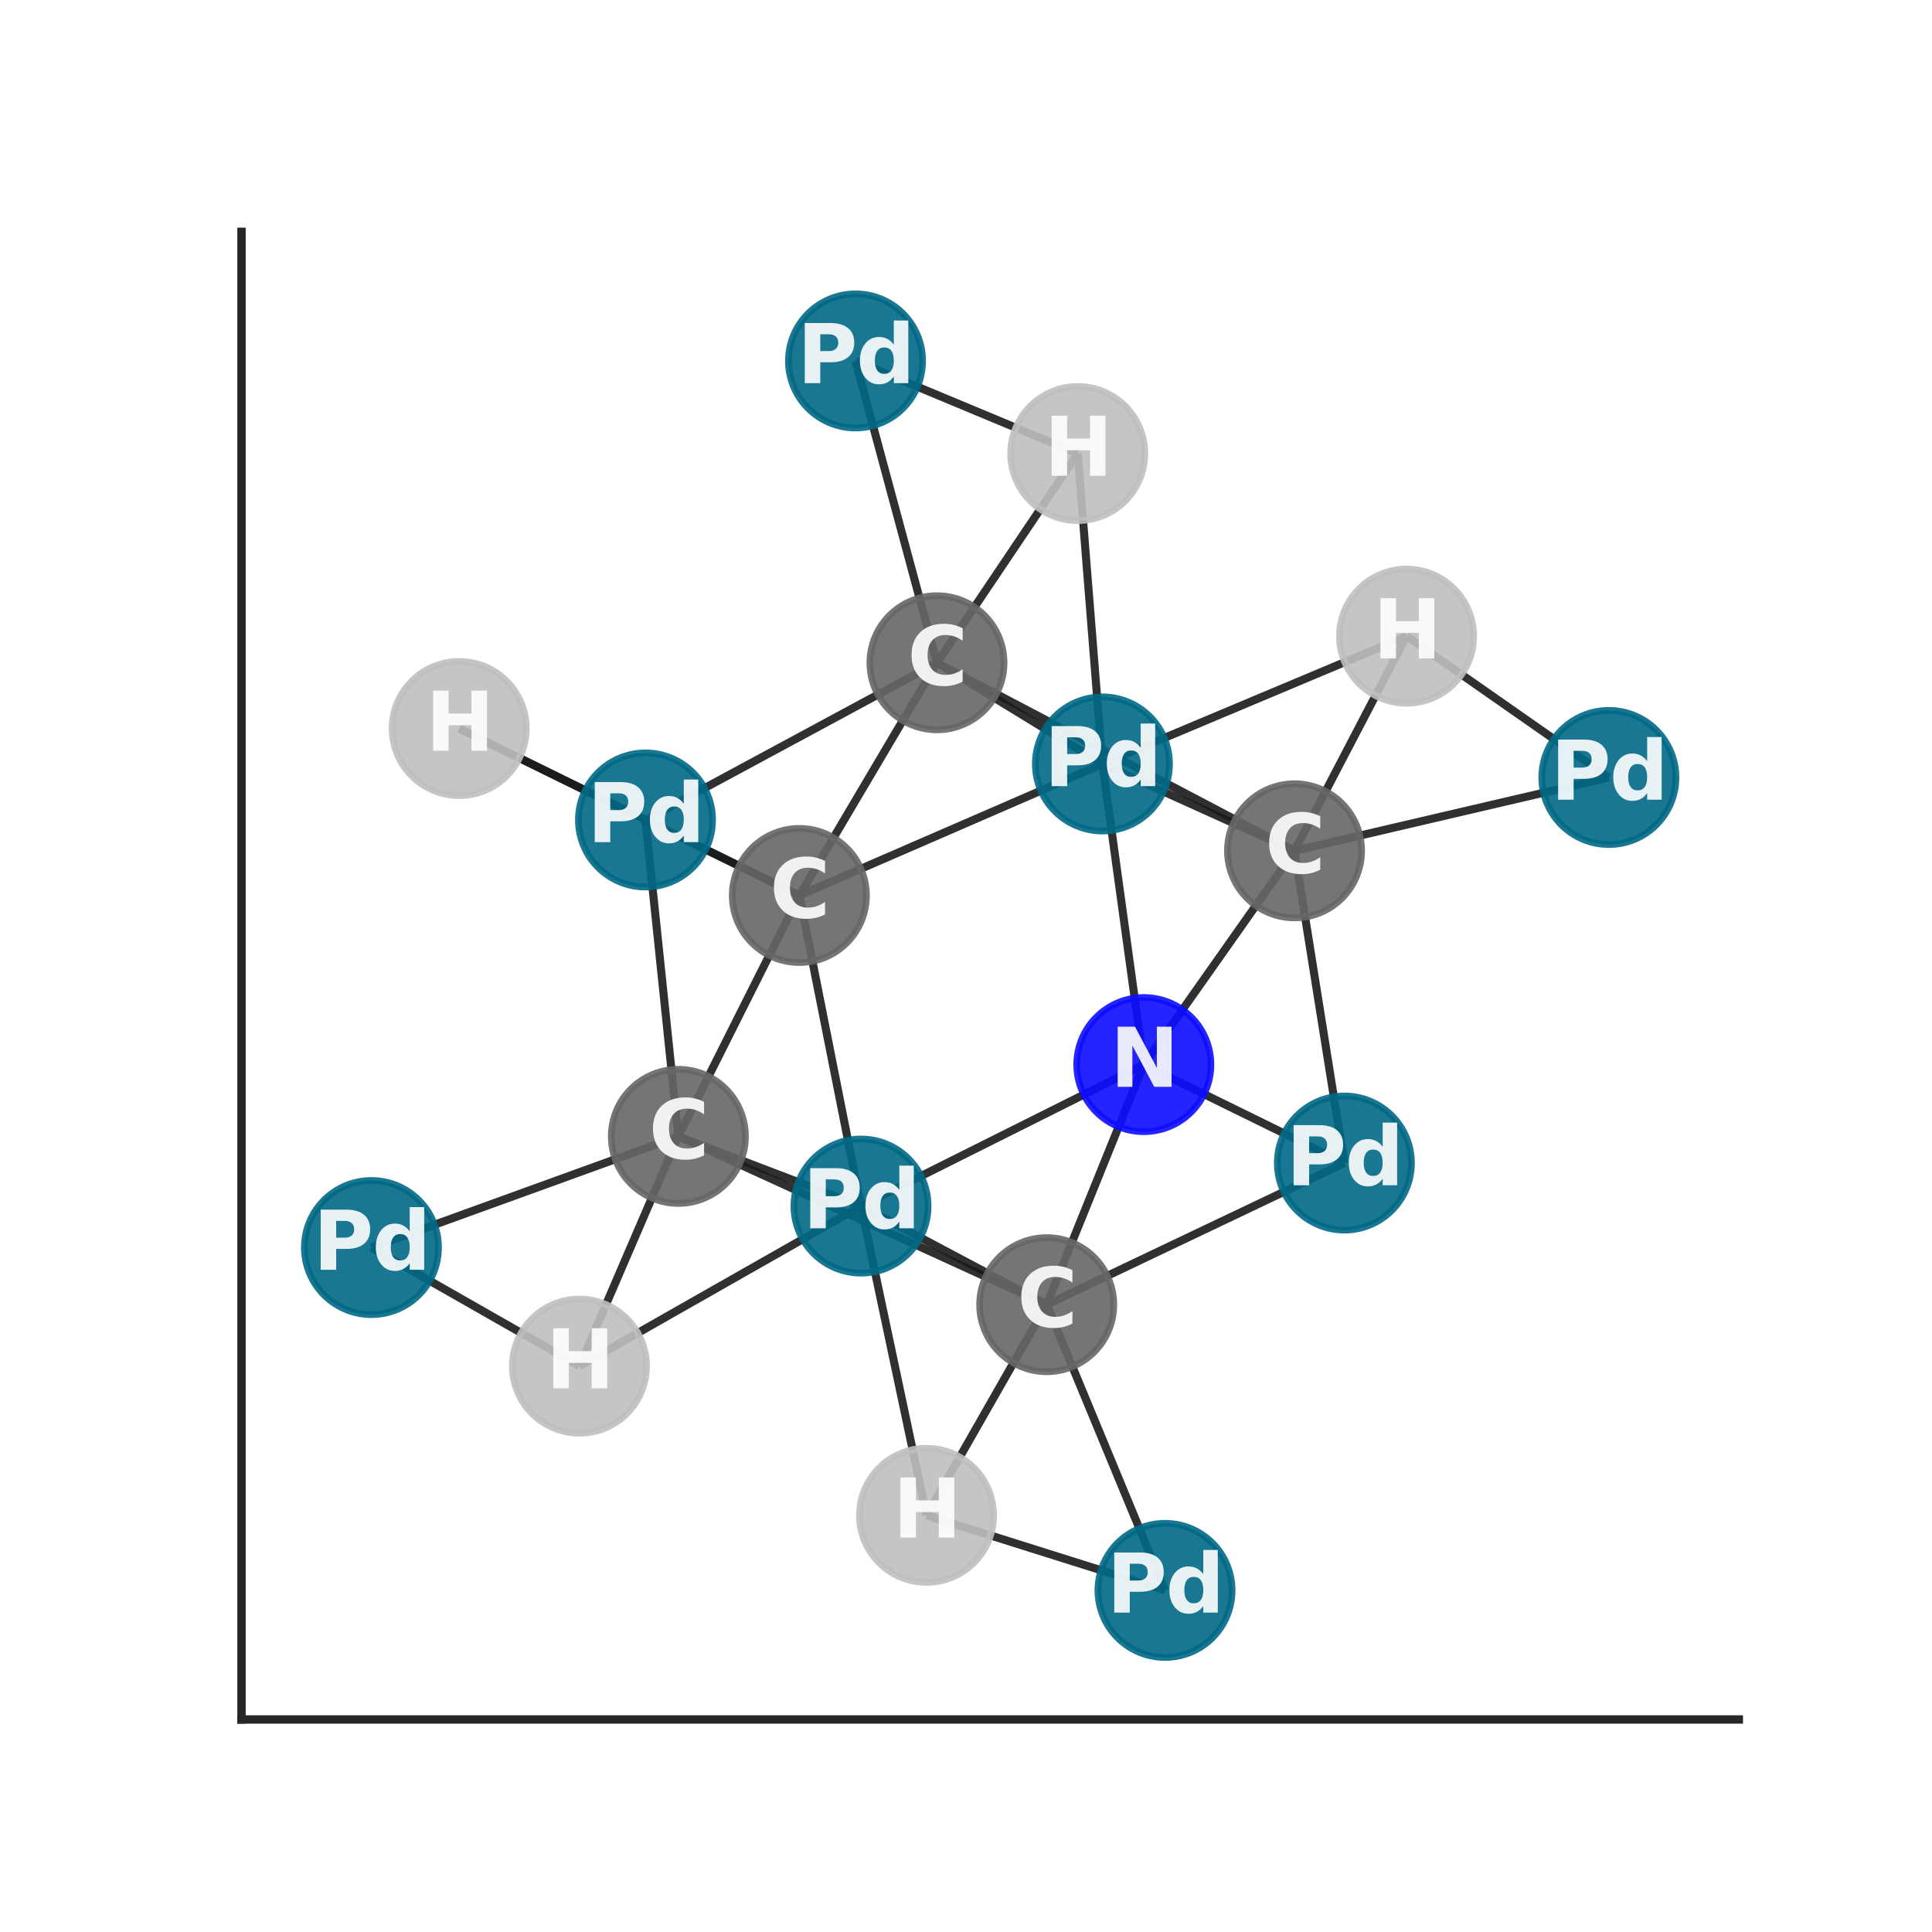 <?xml version="1.0" encoding="utf-8" standalone="no"?>
<!DOCTYPE svg PUBLIC "-//W3C//DTD SVG 1.1//EN"
  "http://www.w3.org/Graphics/SVG/1.1/DTD/svg11.dtd">
<svg xmlns:xlink="http://www.w3.org/1999/xlink" width="288pt" height="288pt" viewBox="0 0 288 288" xmlns="http://www.w3.org/2000/svg" version="1.1">
 <defs>
  <style type="text/css">*{stroke-linejoin: round; stroke-linecap: butt}</style>
 </defs>
 <g id="figure_1">
  <g id="patch_1">
   <path d="M 0 288 
L 288 288 
L 288 0 
L 0 0 
z
" style="fill: #ffffff"/>
  </g>
  <g id="axes_1">
   <g id="patch_2">
    <path d="M 36 256.32 
L 259.2 256.32 
L 259.2 34.56 
L 36 34.56 
z
" style="fill: #ffffff"/>
   </g>
   <g id="matplotlib.axis_1">
    <g id="xtick_1"/>
    <g id="xtick_2"/>
    <g id="xtick_3"/>
    <g id="xtick_4"/>
    <g id="xtick_5"/>
   </g>
   <g id="matplotlib.axis_2">
    <g id="ytick_1"/>
    <g id="ytick_2"/>
    <g id="ytick_3"/>
    <g id="ytick_4"/>
    <g id="ytick_5"/>
   </g>
   <g id="LineCollection_1">
    <path d="M 164.335 113.879 
L 192.974 126.828 
" clip-path="url(#p6c3575a9b9)" style="fill: none; stroke: #1a1a1a; stroke-opacity: 0.9; stroke-width: 1.2"/>
    <path d="M 164.335 113.879 
L 209.676 94.829 
" clip-path="url(#p6c3575a9b9)" style="fill: none; stroke: #1a1a1a; stroke-opacity: 0.9; stroke-width: 1.2"/>
    <path d="M 164.335 113.879 
L 139.672 98.797 
" clip-path="url(#p6c3575a9b9)" style="fill: none; stroke: #1a1a1a; stroke-opacity: 0.9; stroke-width: 1.2"/>
    <path d="M 164.335 113.879 
L 160.657 67.607 
" clip-path="url(#p6c3575a9b9)" style="fill: none; stroke: #1a1a1a; stroke-opacity: 0.9; stroke-width: 1.2"/>
    <path d="M 164.335 113.879 
L 119.159 133.488 
" clip-path="url(#p6c3575a9b9)" style="fill: none; stroke: #1a1a1a; stroke-opacity: 0.9; stroke-width: 1.2"/>
    <path d="M 164.335 113.879 
L 170.506 158.695 
" clip-path="url(#p6c3575a9b9)" style="fill: none; stroke: #1a1a1a; stroke-opacity: 0.9; stroke-width: 1.2"/>
    <path d="M 239.831 115.897 
L 192.974 126.828 
" clip-path="url(#p6c3575a9b9)" style="fill: none; stroke: #1a1a1a; stroke-opacity: 0.9; stroke-width: 1.2"/>
    <path d="M 239.831 115.897 
L 209.676 94.829 
" clip-path="url(#p6c3575a9b9)" style="fill: none; stroke: #1a1a1a; stroke-opacity: 0.9; stroke-width: 1.2"/>
    <path d="M 192.974 126.828 
L 209.676 94.829 
" clip-path="url(#p6c3575a9b9)" style="fill: none; stroke: #1a1a1a; stroke-opacity: 0.9; stroke-width: 1.2"/>
    <path d="M 192.974 126.828 
L 139.672 98.797 
" clip-path="url(#p6c3575a9b9)" style="fill: none; stroke: #1a1a1a; stroke-opacity: 0.9; stroke-width: 1.2"/>
    <path d="M 192.974 126.828 
L 200.405 173.372 
" clip-path="url(#p6c3575a9b9)" style="fill: none; stroke: #1a1a1a; stroke-opacity: 0.9; stroke-width: 1.2"/>
    <path d="M 192.974 126.828 
L 170.506 158.695 
" clip-path="url(#p6c3575a9b9)" style="fill: none; stroke: #1a1a1a; stroke-opacity: 0.9; stroke-width: 1.2"/>
    <path d="M 127.53 53.804 
L 139.672 98.797 
" clip-path="url(#p6c3575a9b9)" style="fill: none; stroke: #1a1a1a; stroke-opacity: 0.9; stroke-width: 1.2"/>
    <path d="M 127.53 53.804 
L 160.657 67.607 
" clip-path="url(#p6c3575a9b9)" style="fill: none; stroke: #1a1a1a; stroke-opacity: 0.9; stroke-width: 1.2"/>
    <path d="M 139.672 98.797 
L 160.657 67.607 
" clip-path="url(#p6c3575a9b9)" style="fill: none; stroke: #1a1a1a; stroke-opacity: 0.9; stroke-width: 1.2"/>
    <path d="M 139.672 98.797 
L 96.222 122.23 
" clip-path="url(#p6c3575a9b9)" style="fill: none; stroke: #1a1a1a; stroke-opacity: 0.9; stroke-width: 1.2"/>
    <path d="M 139.672 98.797 
L 119.159 133.488 
" clip-path="url(#p6c3575a9b9)" style="fill: none; stroke: #1a1a1a; stroke-opacity: 0.9; stroke-width: 1.2"/>
    <path d="M 96.222 122.23 
L 119.159 133.488 
" clip-path="url(#p6c3575a9b9)" style="fill: none; stroke: #1a1a1a; stroke-opacity: 0.9; stroke-width: 1.2"/>
    <path d="M 96.222 122.23 
L 68.457 108.599 
" clip-path="url(#p6c3575a9b9)" style="fill: none; stroke: #1a1a1a; stroke-opacity: 0.9; stroke-width: 1.2"/>
    <path d="M 96.222 122.23 
L 101.124 169.397 
" clip-path="url(#p6c3575a9b9)" style="fill: none; stroke: #1a1a1a; stroke-opacity: 0.9; stroke-width: 1.2"/>
    <path d="M 119.159 133.488 
L 68.457 108.599 
" clip-path="url(#p6c3575a9b9)" style="fill: none; stroke: #1a1a1a; stroke-opacity: 0.9; stroke-width: 1.2"/>
    <path d="M 119.159 133.488 
L 128.35 179.785 
" clip-path="url(#p6c3575a9b9)" style="fill: none; stroke: #1a1a1a; stroke-opacity: 0.9; stroke-width: 1.2"/>
    <path d="M 119.159 133.488 
L 101.124 169.397 
" clip-path="url(#p6c3575a9b9)" style="fill: none; stroke: #1a1a1a; stroke-opacity: 0.9; stroke-width: 1.2"/>
    <path d="M 55.369 185.97 
L 101.124 169.397 
" clip-path="url(#p6c3575a9b9)" style="fill: none; stroke: #1a1a1a; stroke-opacity: 0.9; stroke-width: 1.2"/>
    <path d="M 55.369 185.97 
L 86.379 203.649 
" clip-path="url(#p6c3575a9b9)" style="fill: none; stroke: #1a1a1a; stroke-opacity: 0.9; stroke-width: 1.2"/>
    <path d="M 128.35 179.785 
L 101.124 169.397 
" clip-path="url(#p6c3575a9b9)" style="fill: none; stroke: #1a1a1a; stroke-opacity: 0.9; stroke-width: 1.2"/>
    <path d="M 128.35 179.785 
L 86.379 203.649 
" clip-path="url(#p6c3575a9b9)" style="fill: none; stroke: #1a1a1a; stroke-opacity: 0.9; stroke-width: 1.2"/>
    <path d="M 128.35 179.785 
L 156.032 194.486 
" clip-path="url(#p6c3575a9b9)" style="fill: none; stroke: #1a1a1a; stroke-opacity: 0.9; stroke-width: 1.2"/>
    <path d="M 128.35 179.785 
L 138.115 225.888 
" clip-path="url(#p6c3575a9b9)" style="fill: none; stroke: #1a1a1a; stroke-opacity: 0.9; stroke-width: 1.2"/>
    <path d="M 128.35 179.785 
L 170.506 158.695 
" clip-path="url(#p6c3575a9b9)" style="fill: none; stroke: #1a1a1a; stroke-opacity: 0.9; stroke-width: 1.2"/>
    <path d="M 101.124 169.397 
L 86.379 203.649 
" clip-path="url(#p6c3575a9b9)" style="fill: none; stroke: #1a1a1a; stroke-opacity: 0.9; stroke-width: 1.2"/>
    <path d="M 101.124 169.397 
L 156.032 194.486 
" clip-path="url(#p6c3575a9b9)" style="fill: none; stroke: #1a1a1a; stroke-opacity: 0.9; stroke-width: 1.2"/>
    <path d="M 173.666 237.076 
L 156.032 194.486 
" clip-path="url(#p6c3575a9b9)" style="fill: none; stroke: #1a1a1a; stroke-opacity: 0.9; stroke-width: 1.2"/>
    <path d="M 173.666 237.076 
L 138.115 225.888 
" clip-path="url(#p6c3575a9b9)" style="fill: none; stroke: #1a1a1a; stroke-opacity: 0.9; stroke-width: 1.2"/>
    <path d="M 156.032 194.486 
L 138.115 225.888 
" clip-path="url(#p6c3575a9b9)" style="fill: none; stroke: #1a1a1a; stroke-opacity: 0.9; stroke-width: 1.2"/>
    <path d="M 156.032 194.486 
L 200.405 173.372 
" clip-path="url(#p6c3575a9b9)" style="fill: none; stroke: #1a1a1a; stroke-opacity: 0.9; stroke-width: 1.2"/>
    <path d="M 156.032 194.486 
L 170.506 158.695 
" clip-path="url(#p6c3575a9b9)" style="fill: none; stroke: #1a1a1a; stroke-opacity: 0.9; stroke-width: 1.2"/>
    <path d="M 200.405 173.372 
L 170.506 158.695 
" clip-path="url(#p6c3575a9b9)" style="fill: none; stroke: #1a1a1a; stroke-opacity: 0.9; stroke-width: 1.2"/>
   </g>
   <g id="PathCollection_1">
    <defs>
     <path id="C0_0_5343e3cae6" d="M 0 10 
C 2.652 10 5.196 8.946 7.071 7.071 
C 8.946 5.196 10 2.652 10 -0 
C 10 -2.652 8.946 -5.196 7.071 -7.071 
C 5.196 -8.946 2.652 -10 0 -10 
C -2.652 -10 -5.196 -8.946 -7.071 -7.071 
C -8.946 -5.196 -10 -2.652 -10 0 
C -10 2.652 -8.946 5.196 -7.071 7.071 
C -5.196 8.946 -2.652 10 0 10 
z
"/>
    </defs>
    <g clip-path="url(#p6c3575a9b9)">
     <use xlink:href="#C0_0_5343e3cae6" x="164.335" y="113.879" style="fill: #006985; fill-opacity: 0.9; stroke: #006985; stroke-opacity: 0.9"/>
    </g>
    <g clip-path="url(#p6c3575a9b9)">
     <use xlink:href="#C0_0_5343e3cae6" x="239.831" y="115.897" style="fill: #006985; fill-opacity: 0.9; stroke: #006985; stroke-opacity: 0.9"/>
    </g>
    <g clip-path="url(#p6c3575a9b9)">
     <use xlink:href="#C0_0_5343e3cae6" x="192.974" y="126.828" style="fill: #666666; fill-opacity: 0.9; stroke: #666666; stroke-opacity: 0.9"/>
    </g>
    <g clip-path="url(#p6c3575a9b9)">
     <use xlink:href="#C0_0_5343e3cae6" x="209.676" y="94.829" style="fill: #bfbfbf; fill-opacity: 0.9; stroke: #bfbfbf; stroke-opacity: 0.9"/>
    </g>
    <g clip-path="url(#p6c3575a9b9)">
     <use xlink:href="#C0_0_5343e3cae6" x="127.53" y="53.804" style="fill: #006985; fill-opacity: 0.9; stroke: #006985; stroke-opacity: 0.9"/>
    </g>
    <g clip-path="url(#p6c3575a9b9)">
     <use xlink:href="#C0_0_5343e3cae6" x="139.672" y="98.797" style="fill: #666666; fill-opacity: 0.9; stroke: #666666; stroke-opacity: 0.9"/>
    </g>
    <g clip-path="url(#p6c3575a9b9)">
     <use xlink:href="#C0_0_5343e3cae6" x="160.657" y="67.607" style="fill: #bfbfbf; fill-opacity: 0.9; stroke: #bfbfbf; stroke-opacity: 0.9"/>
    </g>
    <g clip-path="url(#p6c3575a9b9)">
     <use xlink:href="#C0_0_5343e3cae6" x="96.222" y="122.23" style="fill: #006985; fill-opacity: 0.9; stroke: #006985; stroke-opacity: 0.9"/>
    </g>
    <g clip-path="url(#p6c3575a9b9)">
     <use xlink:href="#C0_0_5343e3cae6" x="119.159" y="133.488" style="fill: #666666; fill-opacity: 0.9; stroke: #666666; stroke-opacity: 0.9"/>
    </g>
    <g clip-path="url(#p6c3575a9b9)">
     <use xlink:href="#C0_0_5343e3cae6" x="68.457" y="108.599" style="fill: #bfbfbf; fill-opacity: 0.9; stroke: #bfbfbf; stroke-opacity: 0.9"/>
    </g>
    <g clip-path="url(#p6c3575a9b9)">
     <use xlink:href="#C0_0_5343e3cae6" x="55.369" y="185.97" style="fill: #006985; fill-opacity: 0.9; stroke: #006985; stroke-opacity: 0.9"/>
    </g>
    <g clip-path="url(#p6c3575a9b9)">
     <use xlink:href="#C0_0_5343e3cae6" x="128.35" y="179.785" style="fill: #006985; fill-opacity: 0.9; stroke: #006985; stroke-opacity: 0.9"/>
    </g>
    <g clip-path="url(#p6c3575a9b9)">
     <use xlink:href="#C0_0_5343e3cae6" x="101.124" y="169.397" style="fill: #666666; fill-opacity: 0.9; stroke: #666666; stroke-opacity: 0.9"/>
    </g>
    <g clip-path="url(#p6c3575a9b9)">
     <use xlink:href="#C0_0_5343e3cae6" x="86.379" y="203.649" style="fill: #bfbfbf; fill-opacity: 0.9; stroke: #bfbfbf; stroke-opacity: 0.9"/>
    </g>
    <g clip-path="url(#p6c3575a9b9)">
     <use xlink:href="#C0_0_5343e3cae6" x="173.666" y="237.076" style="fill: #006985; fill-opacity: 0.9; stroke: #006985; stroke-opacity: 0.9"/>
    </g>
    <g clip-path="url(#p6c3575a9b9)">
     <use xlink:href="#C0_0_5343e3cae6" x="156.032" y="194.486" style="fill: #666666; fill-opacity: 0.9; stroke: #666666; stroke-opacity: 0.9"/>
    </g>
    <g clip-path="url(#p6c3575a9b9)">
     <use xlink:href="#C0_0_5343e3cae6" x="138.115" y="225.888" style="fill: #bfbfbf; fill-opacity: 0.9; stroke: #bfbfbf; stroke-opacity: 0.9"/>
    </g>
    <g clip-path="url(#p6c3575a9b9)">
     <use xlink:href="#C0_0_5343e3cae6" x="200.405" y="173.372" style="fill: #006985; fill-opacity: 0.9; stroke: #006985; stroke-opacity: 0.9"/>
    </g>
    <g clip-path="url(#p6c3575a9b9)">
     <use xlink:href="#C0_0_5343e3cae6" x="170.506" y="158.695" style="fill: #0d0dff; fill-opacity: 0.9; stroke: #0d0dff; stroke-opacity: 0.9"/>
    </g>
   </g>
   <g id="patch_3">
    <path d="M 36 256.32 
L 36 34.56 
" style="fill: none; stroke: #262626; stroke-width: 1.25; stroke-linejoin: miter; stroke-linecap: square"/>
   </g>
   <g id="patch_4">
    <path d="M 36 256.32 
L 259.2 256.32 
" style="fill: none; stroke: #262626; stroke-width: 1.25; stroke-linejoin: miter; stroke-linecap: square"/>
   </g>
   <g id="text_1">
    <g clip-path="url(#p6c3575a9b9)">
     <!-- Pd -->
     <g style="fill: #ffffff; opacity: 0.9" transform="translate(155.642 117.191)scale(0.12 -0.12)">
      <defs>
       <path id="DejaVuSans-Bold-50" d="M 588 4666 
L 2584 4666 
Q 3475 4666 3951 4270 
Q 4428 3875 4428 3144 
Q 4428 2409 3951 2014 
Q 3475 1619 2584 1619 
L 1791 1619 
L 1791 0 
L 588 0 
L 588 4666 
z
M 1791 3794 
L 1791 2491 
L 2456 2491 
Q 2806 2491 2997 2661 
Q 3188 2831 3188 3144 
Q 3188 3456 2997 3625 
Q 2806 3794 2456 3794 
L 1791 3794 
z
" transform="scale(0.016)"/>
       <path id="DejaVuSans-Bold-64" d="M 2919 2988 
L 2919 4863 
L 4044 4863 
L 4044 0 
L 2919 0 
L 2919 506 
Q 2688 197 2409 53 
Q 2131 -91 1766 -91 
Q 1119 -91 703 423 
Q 288 938 288 1747 
Q 288 2556 703 3070 
Q 1119 3584 1766 3584 
Q 2128 3584 2408 3439 
Q 2688 3294 2919 2988 
z
M 2181 722 
Q 2541 722 2730 984 
Q 2919 1247 2919 1747 
Q 2919 2247 2730 2509 
Q 2541 2772 2181 2772 
Q 1825 2772 1636 2509 
Q 1447 2247 1447 1747 
Q 1447 1247 1636 984 
Q 1825 722 2181 722 
z
" transform="scale(0.016)"/>
      </defs>
      <use xlink:href="#DejaVuSans-Bold-50"/>
      <use xlink:href="#DejaVuSans-Bold-64" x="73.291"/>
     </g>
    </g>
   </g>
   <g id="text_2">
    <g clip-path="url(#p6c3575a9b9)">
     <!-- Pd -->
     <g style="fill: #ffffff; opacity: 0.9" transform="translate(231.139 119.208)scale(0.12 -0.12)">
      <use xlink:href="#DejaVuSans-Bold-50"/>
      <use xlink:href="#DejaVuSans-Bold-64" x="73.291"/>
     </g>
    </g>
   </g>
   <g id="text_3">
    <g clip-path="url(#p6c3575a9b9)">
     <!-- C -->
     <g style="fill: #ffffff; opacity: 0.9" transform="translate(188.571 130.139)scale(0.12 -0.12)">
      <defs>
       <path id="DejaVuSans-Bold-43" d="M 4288 256 
Q 3956 84 3597 -3 
Q 3238 -91 2847 -91 
Q 1681 -91 1000 561 
Q 319 1213 319 2328 
Q 319 3447 1000 4098 
Q 1681 4750 2847 4750 
Q 3238 4750 3597 4662 
Q 3956 4575 4288 4403 
L 4288 3438 
Q 3953 3666 3628 3772 
Q 3303 3878 2944 3878 
Q 2300 3878 1931 3465 
Q 1563 3053 1563 2328 
Q 1563 1606 1931 1193 
Q 2300 781 2944 781 
Q 3303 781 3628 887 
Q 3953 994 4288 1222 
L 4288 256 
z
" transform="scale(0.016)"/>
      </defs>
      <use xlink:href="#DejaVuSans-Bold-43"/>
     </g>
    </g>
   </g>
   <g id="text_4">
    <g clip-path="url(#p6c3575a9b9)">
     <!-- H -->
     <g style="fill: #ffffff; opacity: 0.9" transform="translate(204.654 98.14)scale(0.12 -0.12)">
      <defs>
       <path id="DejaVuSans-Bold-48" d="M 588 4666 
L 1791 4666 
L 1791 2888 
L 3566 2888 
L 3566 4666 
L 4769 4666 
L 4769 0 
L 3566 0 
L 3566 1978 
L 1791 1978 
L 1791 0 
L 588 0 
L 588 4666 
z
" transform="scale(0.016)"/>
      </defs>
      <use xlink:href="#DejaVuSans-Bold-48"/>
     </g>
    </g>
   </g>
   <g id="text_5">
    <g clip-path="url(#p6c3575a9b9)">
     <!-- Pd -->
     <g style="fill: #ffffff; opacity: 0.9" transform="translate(118.838 57.115)scale(0.12 -0.12)">
      <use xlink:href="#DejaVuSans-Bold-50"/>
      <use xlink:href="#DejaVuSans-Bold-64" x="73.291"/>
     </g>
    </g>
   </g>
   <g id="text_6">
    <g clip-path="url(#p6c3575a9b9)">
     <!-- C -->
     <g style="fill: #ffffff; opacity: 0.9" transform="translate(135.269 102.108)scale(0.12 -0.12)">
      <use xlink:href="#DejaVuSans-Bold-43"/>
     </g>
    </g>
   </g>
   <g id="text_7">
    <g clip-path="url(#p6c3575a9b9)">
     <!-- H -->
     <g style="fill: #ffffff; opacity: 0.9" transform="translate(155.636 70.919)scale(0.12 -0.12)">
      <use xlink:href="#DejaVuSans-Bold-48"/>
     </g>
    </g>
   </g>
   <g id="text_8">
    <g clip-path="url(#p6c3575a9b9)">
     <!-- Pd -->
     <g style="fill: #ffffff; opacity: 0.9" transform="translate(87.53 125.541)scale(0.12 -0.12)">
      <use xlink:href="#DejaVuSans-Bold-50"/>
      <use xlink:href="#DejaVuSans-Bold-64" x="73.291"/>
     </g>
    </g>
   </g>
   <g id="text_9">
    <g clip-path="url(#p6c3575a9b9)">
     <!-- C -->
     <g style="fill: #ffffff; opacity: 0.9" transform="translate(114.755 136.799)scale(0.12 -0.12)">
      <use xlink:href="#DejaVuSans-Bold-43"/>
     </g>
    </g>
   </g>
   <g id="text_10">
    <g clip-path="url(#p6c3575a9b9)">
     <!-- H -->
     <g style="fill: #ffffff; opacity: 0.9" transform="translate(63.436 111.91)scale(0.12 -0.12)">
      <use xlink:href="#DejaVuSans-Bold-48"/>
     </g>
    </g>
   </g>
   <g id="text_11">
    <g clip-path="url(#p6c3575a9b9)">
     <!-- Pd -->
     <g style="fill: #ffffff; opacity: 0.9" transform="translate(46.676 189.281)scale(0.12 -0.12)">
      <use xlink:href="#DejaVuSans-Bold-50"/>
      <use xlink:href="#DejaVuSans-Bold-64" x="73.291"/>
     </g>
    </g>
   </g>
   <g id="text_12">
    <g clip-path="url(#p6c3575a9b9)">
     <!-- Pd -->
     <g style="fill: #ffffff; opacity: 0.9" transform="translate(119.657 183.096)scale(0.12 -0.12)">
      <use xlink:href="#DejaVuSans-Bold-50"/>
      <use xlink:href="#DejaVuSans-Bold-64" x="73.291"/>
     </g>
    </g>
   </g>
   <g id="text_13">
    <g clip-path="url(#p6c3575a9b9)">
     <!-- C -->
     <g style="fill: #ffffff; opacity: 0.9" transform="translate(96.721 172.708)scale(0.12 -0.12)">
      <use xlink:href="#DejaVuSans-Bold-43"/>
     </g>
    </g>
   </g>
   <g id="text_14">
    <g clip-path="url(#p6c3575a9b9)">
     <!-- H -->
     <g style="fill: #ffffff; opacity: 0.9" transform="translate(81.357 206.961)scale(0.12 -0.12)">
      <use xlink:href="#DejaVuSans-Bold-48"/>
     </g>
    </g>
   </g>
   <g id="text_15">
    <g clip-path="url(#p6c3575a9b9)">
     <!-- Pd -->
     <g style="fill: #ffffff; opacity: 0.9" transform="translate(164.973 240.388)scale(0.12 -0.12)">
      <use xlink:href="#DejaVuSans-Bold-50"/>
      <use xlink:href="#DejaVuSans-Bold-64" x="73.291"/>
     </g>
    </g>
   </g>
   <g id="text_16">
    <g clip-path="url(#p6c3575a9b9)">
     <!-- C -->
     <g style="fill: #ffffff; opacity: 0.9" transform="translate(151.629 197.797)scale(0.12 -0.12)">
      <use xlink:href="#DejaVuSans-Bold-43"/>
     </g>
    </g>
   </g>
   <g id="text_17">
    <g clip-path="url(#p6c3575a9b9)">
     <!-- H -->
     <g style="fill: #ffffff; opacity: 0.9" transform="translate(133.094 229.199)scale(0.12 -0.12)">
      <use xlink:href="#DejaVuSans-Bold-48"/>
     </g>
    </g>
   </g>
   <g id="text_18">
    <g clip-path="url(#p6c3575a9b9)">
     <!-- Pd -->
     <g style="fill: #ffffff; opacity: 0.9" transform="translate(191.712 176.683)scale(0.12 -0.12)">
      <use xlink:href="#DejaVuSans-Bold-50"/>
      <use xlink:href="#DejaVuSans-Bold-64" x="73.291"/>
     </g>
    </g>
   </g>
   <g id="text_19">
    <g clip-path="url(#p6c3575a9b9)">
     <!-- N -->
     <g style="fill: #ffffff; opacity: 0.9" transform="translate(165.485 162.006)scale(0.12 -0.12)">
      <defs>
       <path id="DejaVuSans-Bold-4e" d="M 588 4666 
L 1931 4666 
L 3628 1466 
L 3628 4666 
L 4769 4666 
L 4769 0 
L 3425 0 
L 1728 3200 
L 1728 0 
L 588 0 
L 588 4666 
z
" transform="scale(0.016)"/>
      </defs>
      <use xlink:href="#DejaVuSans-Bold-4e"/>
     </g>
    </g>
   </g>
  </g>
 </g>
 <defs>
  <clipPath id="p6c3575a9b9">
   <rect x="36" y="34.56" width="223.2" height="221.76"/>
  </clipPath>
 </defs>
</svg>

